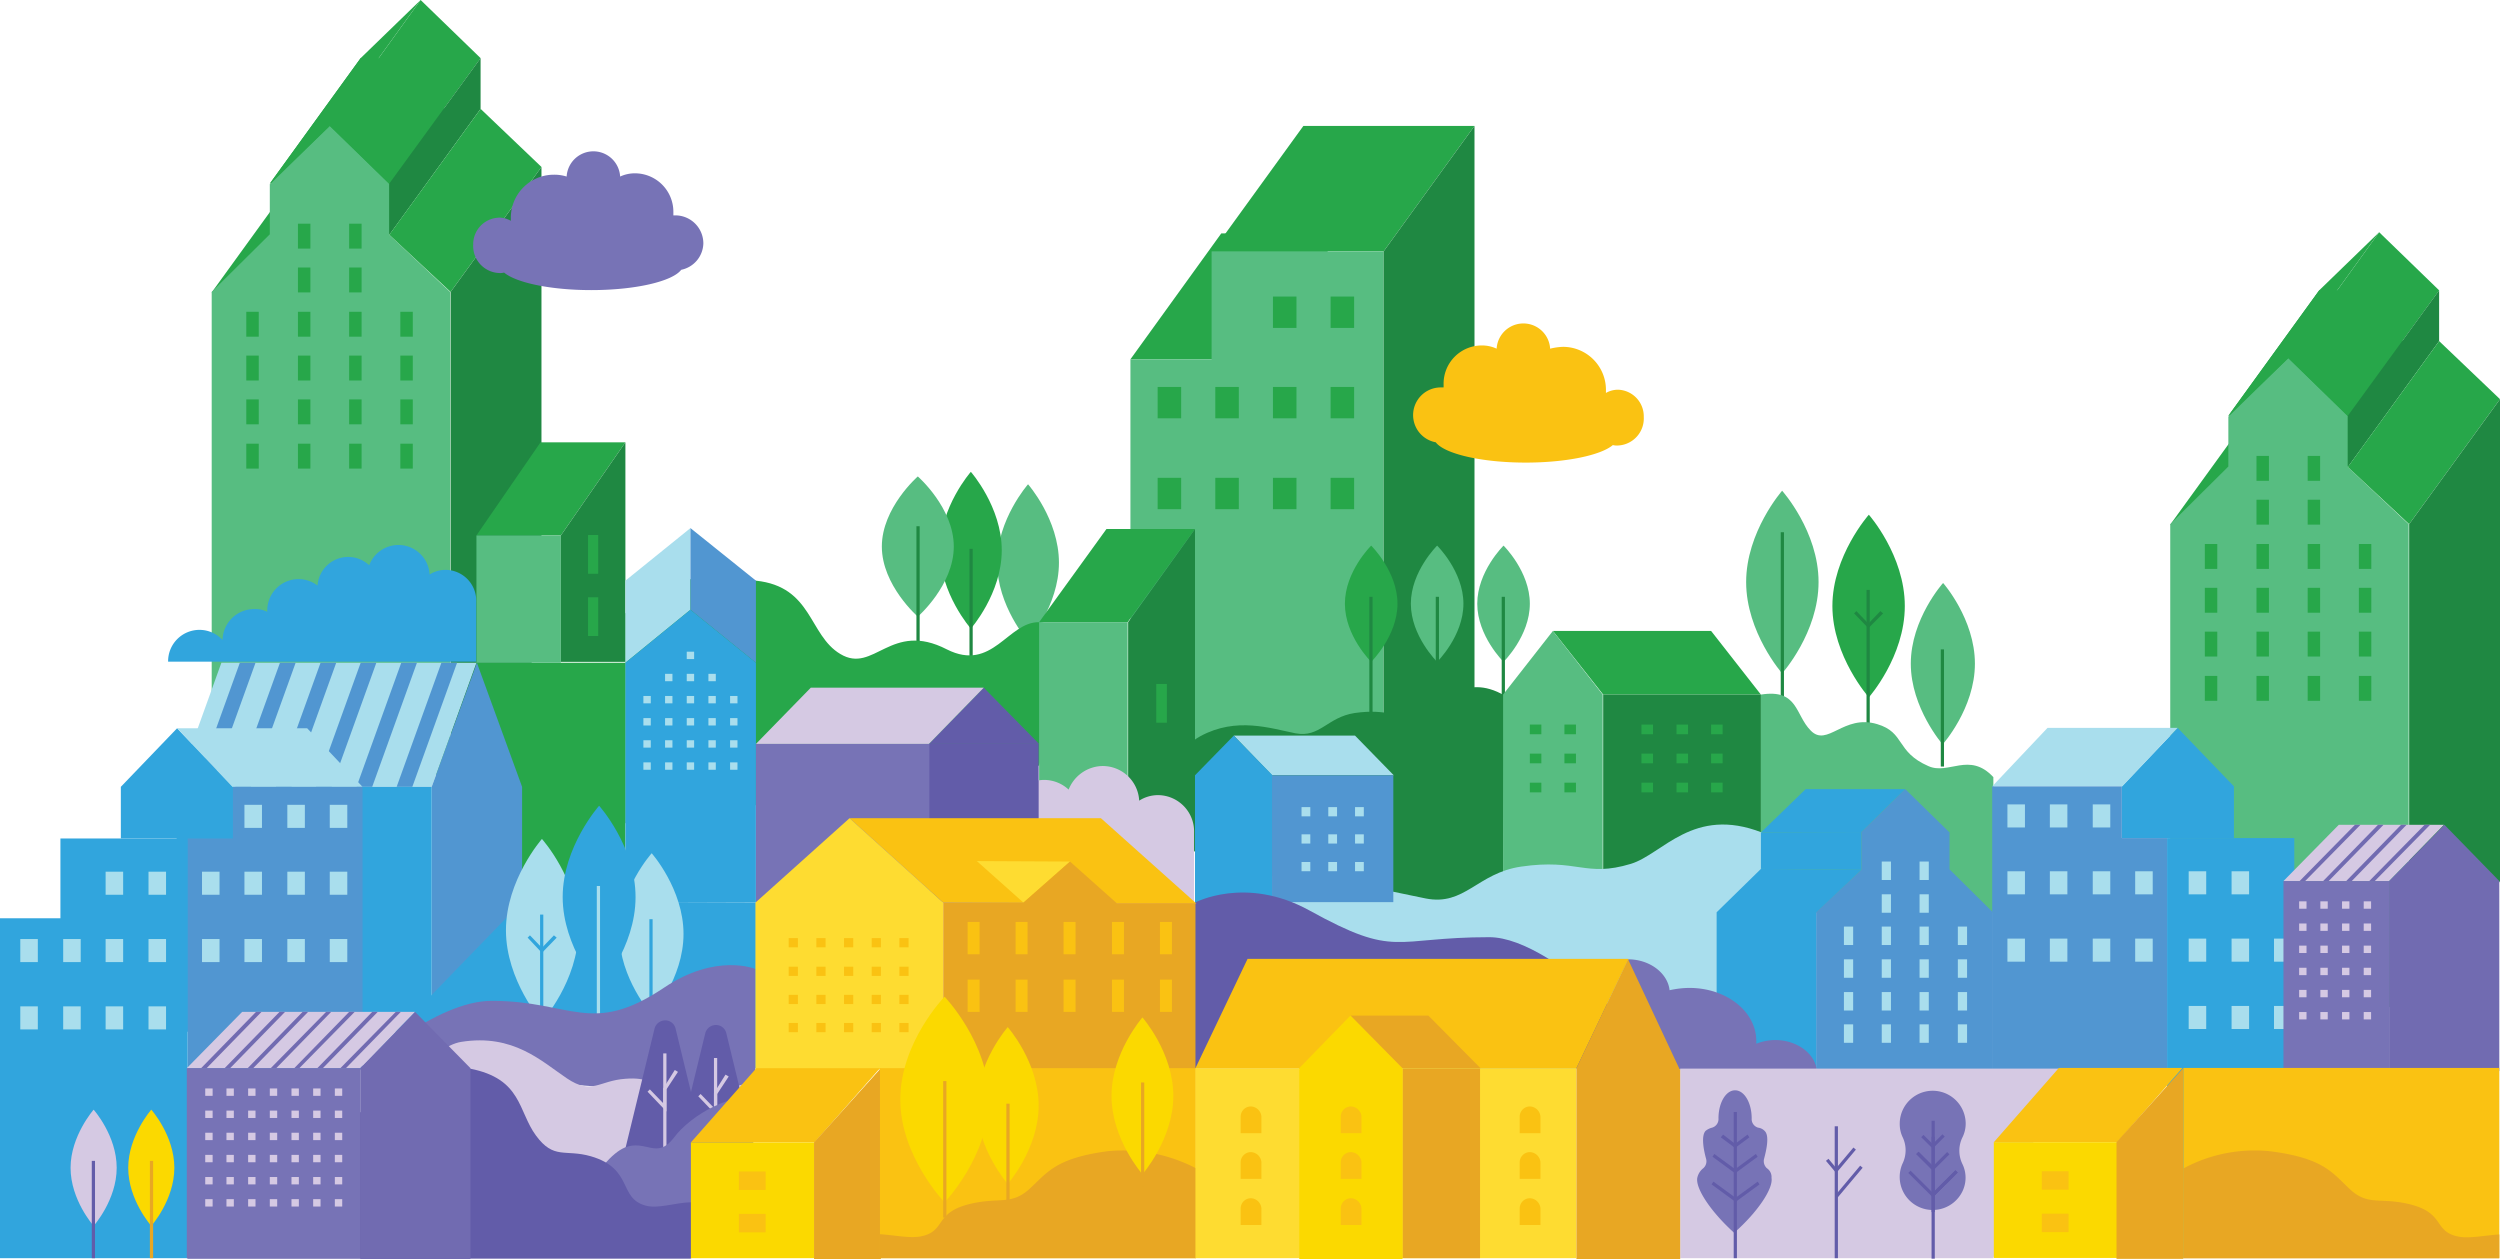 <svg id="Layer_1" data-name="Layer 1" xmlns="http://www.w3.org/2000/svg" viewBox="0 0 542.05 273">
  <defs>
    <style>
      .class-1 {
        fill: #27a74a;
      }

      .class-16, .class-2 {
        fill: #fbd900;
      }

      .class-10, .class-19, .class-2, .class-20, .class-21, .class-3, .class-9 {
        fill-rule: evenodd;
      }

      .class-3, .class-5 {
        fill: #57bd81;
      }

      .class-4 {
        fill: #1f8842;
      }

      .class-6, .class-9 {
        fill: #31a5dd;
      }

      .class-7 {
        fill: #a9deed;
      }

      .class-10, .class-8 {
        fill: #5196d1;
      }

      .class-11 {
        fill: #d5c9e3;
      }

      .class-12 {
        fill: #716bb1;
      }

      .class-13 {
        fill: #7773b6;
      }

      .class-14 {
        fill: #625ca9;
      }

      .class-15, .class-20 {
        fill: #fac212;
      }

      .class-17, .class-21 {
        fill: #e8a723;
      }

      .class-18, .class-19 {
        fill: #fedc31;
      }
    </style>
  </defs>
  <title>pineCity - 2</title>
  <g id="cityBuilds">
    <g id="greenBuilds">
      <g id="phase4">
        <polygon class="class-1" points="470.55 113.75 496.45 113.75 516.15 86.55 490.25 86.55 470.55 113.75"/>
        <polygon class="class-1" points="483.15 101.15 509.05 101.15 528.75 73.85 502.85 73.85 483.15 101.15"/>
        <polygon class="class-1" points="483.15 90.15 509.05 90.15 528.75 62.95 502.85 62.95 483.15 90.15"/>
        <polygon class="class-2" points="509.15 90.35 509.05 90.35 509.05 90.25 509.15 90.35"/>
        <polygon class="class-3" points="522.25 113.65 522.25 218.35 470.55 218.35 470.55 113.65 483.15 101.15 483.15 90.35 483.25 90.25 496.15 77.65 509.05 90.25 509.05 90.25 509.05 101.25 522.25 113.65"/>
        <polygon class="class-3" points="483.15 90.25 483.25 90.25 483.15 90.35 483.15 90.25"/>
        <rect class="class-1" x="500.35" y="98.85" width="2.7" height="5.4"/>
        <rect class="class-1" x="489.25" y="98.85" width="2.7" height="5.4"/>
        <rect class="class-1" x="500.35" y="108.35" width="2.7" height="5.4"/>
        <rect class="class-1" x="489.25" y="108.35" width="2.7" height="5.4"/>
        <rect class="class-1" x="500.35" y="117.95" width="2.7" height="5.4"/>
        <rect class="class-1" x="489.25" y="117.95" width="2.7" height="5.4"/>
        <rect class="class-1" x="500.35" y="127.45" width="2.7" height="5.4"/>
        <rect class="class-1" x="489.25" y="127.45" width="2.7" height="5.4"/>
        <rect class="class-1" x="500.35" y="136.95" width="2.7" height="5.4"/>
        <rect class="class-1" x="489.25" y="136.95" width="2.7" height="5.4"/>
        <rect class="class-1" x="500.35" y="146.55" width="2.7" height="5.4"/>
        <rect class="class-1" x="489.25" y="146.55" width="2.7" height="5.4"/>
        <rect class="class-1" x="511.45" y="117.95" width="2.7" height="5.4"/>
        <rect class="class-1" x="511.45" y="127.45" width="2.7" height="5.4"/>
        <rect class="class-1" x="511.45" y="136.95" width="2.7" height="5.4"/>
        <rect class="class-1" x="511.45" y="146.55" width="2.7" height="5.4"/>
        <rect class="class-1" x="478.05" y="117.95" width="2.7" height="5.4"/>
        <rect class="class-1" x="478.05" y="127.45" width="2.7" height="5.4"/>
        <rect class="class-1" x="478.05" y="136.95" width="2.7" height="5.4"/>
        <rect class="class-1" x="478.05" y="146.55" width="2.7" height="5.4"/>
        <polygon class="class-1" points="515.85 50.35 502.85 62.95 483.15 90.15 496.15 77.65 515.85 50.35"/>
        <polygon class="class-1" points="528.85 62.95 515.85 50.35 496.15 77.65 509.05 90.15 528.85 62.95"/>
        <polygon class="class-4" points="528.85 62.95 528.85 73.95 509.05 101.25 509.05 90.15 528.85 62.95"/>
        <polygon class="class-1" points="542.05 86.55 522.35 113.65 509.05 101.25 528.85 73.95 542.05 86.55"/>
        <polygon class="class-4" points="542.05 191.05 542.05 86.55 522.35 113.65 522.35 218.35 542.05 191.05"/>
      </g>
      <g id="phase3">
        <polygon class="class-1" points="45.9 63.4 71.8 63.4 91.5 36.2 65.6 36.2 45.9 63.4"/>
        <polygon class="class-1" points="58.5 50.8 84.4 50.8 104.1 23.5 78.2 23.5 58.5 50.8"/>
        <polygon class="class-1" points="58.5 39.8 84.4 39.8 104.1 12.6 78.2 12.6 58.5 39.8"/>
        <polygon class="class-2" points="84.5 40 84.4 40 84.4 39.9 84.5 40"/>
        <polygon class="class-3" points="97.6 63.3 97.6 168 45.9 168 45.9 63.3 58.5 50.8 58.5 40 58.6 39.9 71.5 27.3 84.4 39.9 84.4 39.9 84.4 50.9 97.6 63.3"/>
        <polygon class="class-3" points="58.5 39.9 58.6 39.9 58.5 40 58.5 39.9"/>
        <rect class="class-1" x="75.7" y="48.5" width="2.7" height="5.4"/>
        <rect class="class-1" x="64.6" y="48.5" width="2.7" height="5.4"/>
        <rect class="class-1" x="75.7" y="58" width="2.7" height="5.4"/>
        <rect class="class-1" x="64.6" y="58" width="2.7" height="5.4"/>
        <rect class="class-1" x="75.7" y="67.6" width="2.7" height="5.4"/>
        <rect class="class-1" x="64.6" y="67.6" width="2.7" height="5.4"/>
        <rect class="class-1" x="75.7" y="77.1" width="2.7" height="5.4"/>
        <rect class="class-1" x="64.6" y="77.1" width="2.7" height="5.4"/>
        <rect class="class-1" x="75.7" y="86.6" width="2.7" height="5.4"/>
        <rect class="class-1" x="64.6" y="86.6" width="2.7" height="5.4"/>
        <rect class="class-1" x="75.7" y="96.2" width="2.7" height="5.4"/>
        <rect class="class-1" x="64.6" y="96.2" width="2.7" height="5.4"/>
        <rect class="class-1" x="86.8" y="67.6" width="2.7" height="5.4"/>
        <rect class="class-1" x="86.8" y="77.1" width="2.7" height="5.4"/>
        <rect class="class-1" x="86.8" y="86.6" width="2.7" height="5.4"/>
        <rect class="class-1" x="86.8" y="96.2" width="2.7" height="5.4"/>
        <rect class="class-1" x="53.4" y="67.6" width="2.7" height="5.4"/>
        <rect class="class-1" x="53.4" y="77.1" width="2.7" height="5.4"/>
        <rect class="class-1" x="53.4" y="86.6" width="2.7" height="5.4"/>
        <rect class="class-1" x="53.4" y="96.2" width="2.7" height="5.4"/>
        <polygon class="class-1" points="91.2 0 78.2 12.6 58.5 39.8 71.5 27.3 91.2 0"/>
        <polygon class="class-1" points="104.2 12.6 91.2 0 71.5 27.3 84.4 39.8 104.2 12.6"/>
        <polygon class="class-4" points="104.2 12.6 104.2 23.6 84.4 50.9 84.4 39.8 104.2 12.6"/>
        <polygon class="class-1" points="117.4 36.2 97.7 63.3 84.4 50.9 104.2 23.6 117.4 36.2"/>
        <polygon class="class-4" points="117.4 140.7 117.4 36.2 97.7 63.3 97.7 168 117.4 140.7"/>
      </g>
      <g id="phase2">
        <g>
          <polygon class="class-1" points="245.1 77.9 271 77.9 290.7 50.6 264.8 50.6 245.1 77.9"/>
          <polygon class="class-1" points="262.9 54.5 300 54.5 319.7 27.3 282.6 27.3 262.9 54.5"/>
          <polygon class="class-5" points="262.7 77.9 245.1 77.9 245.1 177.5 300 177.5 300 54.5 262.7 54.5 262.7 77.9"/>
          <rect class="class-1" x="288.5" y="64.3" width="5.1" height="6.8"/>
          <rect class="class-1" x="276" y="64.3" width="5.1" height="6.8"/>
          <rect class="class-1" x="288.5" y="83.9" width="5.1" height="6.8"/>
          <rect class="class-1" x="276" y="83.9" width="5.1" height="6.8"/>
          <rect class="class-1" x="263.5" y="83.9" width="5.1" height="6.8"/>
          <rect class="class-1" x="251" y="83.9" width="5.1" height="6.8"/>
          <rect class="class-1" x="288.5" y="103.6" width="5.1" height="6.8"/>
          <rect class="class-1" x="276" y="103.6" width="5.1" height="6.8"/>
          <rect class="class-1" x="263.5" y="103.6" width="5.1" height="6.8"/>
          <rect class="class-1" x="251" y="103.6" width="5.1" height="6.8"/>
          <polygon class="class-4" points="319.7 27.3 319.7 150.2 300 177.5 300 54.5 319.7 27.3"/>
        </g>
        <g>
          <g>
            <path class="class-1" d="M297.3,118.3s-5.7,5.6-5.7,12.6,5.7,12.6,5.7,12.6,5.7-5.6,5.7-12.6S297.3,118.3,297.3,118.3Z"/>
            <rect class="class-4" x="296.9" y="129.4" width="0.7" height="28.1"/>
          </g>
          <g>
            <path class="class-5" d="M326,118.3s-5.7,5.6-5.7,12.6,5.7,12.6,5.7,12.6,5.7-5.6,5.7-12.6S326,118.3,326,118.3Z"/>
            <rect class="class-4" x="325.6" y="129.4" width="0.7" height="28.1"/>
          </g>
          <g>
            <path class="class-5" d="M311.6,118.3s-5.7,5.6-5.7,12.6,5.7,12.6,5.7,12.6,5.7-5.6,5.7-12.6S311.6,118.3,311.6,118.3Z"/>
            <rect class="class-4" x="311.3" y="129.4" width="0.7" height="28.1"/>
          </g>
        </g>
        <g>
          <g>
            <path class="class-5" d="M378.6,126.2c0,10.9,7.8,19.8,7.8,19.8s7.9-8.8,7.9-19.8-7.9-19.8-7.9-19.8-7.8,8.9-7.8,19.8Z"/>
            <rect class="class-4" x="386.1" y="115.4" width="0.7" height="37.1"/>
          </g>
          <g>
            <path class="class-1" d="M397.3,131.4c0,10.9,7.9,19.8,7.9,19.8s7.8-8.8,7.8-19.8-7.8-19.8-7.8-19.8S397.3,120.5,397.3,131.4Z"/>
            <rect class="class-4" x="404.7" y="127.9" width="0.7" height="32.1"/>
            <polygon class="class-4" points="405.1 135.2 402.5 132.5 402 133 405.1 136.2 408.3 133 407.7 132.5 405.1 135.2"/>
          </g>
          <g>
            <path class="class-5" d="M414.3,143.9c0,9.6,6.9,17.5,6.9,17.5s7-7.8,7-17.5-6.9-17.5-6.9-17.5-7,7.8-7,17.5Z"/>
            <rect class="class-4" x="420.8" y="140.8" width="0.7" height="25.4"/>
          </g>
        </g>
        <path class="class-4" d="M308.4,154.2c-6.1,1.9-7.1-.7-14.7.4-5.9.9-7.5,5.4-12.8,4.4-5.5-1.1-12.8-3.6-20.6.6-8.5,4.5-6.4,18.8-6.4,18.8l39.9,21,32.1-6.2.3-42.4C317.4,145.7,312.7,152.9,308.4,154.2Z"/>
        <g>
          <path class="class-5" d="M216.2,122c0,9.4,6.7,17,6.7,17s6.7-7.6,6.7-17-6.7-17-6.7-17S216.2,112.6,216.2,122Z"/>
          <g>
            <path class="class-1" d="M203.8,119.3c0,9.4,6.7,17,6.7,17s6.7-7.6,6.7-17-6.7-17-6.7-17S203.8,109.9,203.8,119.3Z"/>
            <rect class="class-4" x="210.2" y="119" width="0.7" height="41.8"/>
          </g>
          <g>
            <path class="class-5" d="M199,103.3s-7.8,6.8-7.8,15.2,7.8,15.2,7.8,15.2,7.8-6.8,7.8-15.2S199,103.3,199,103.3Z"/>
            <rect class="class-4" x="198.7" y="114.1" width="0.7" height="43"/>
          </g>
        </g>
      </g>
      <g id="phase1">
        <path class="class-1" d="M225.3,134.9c-6.8-.1-10.1,10.9-20,5.9-12.2-6.3-15.8,5.4-23.1,1-6.9-4.1-6-14.6-18.3-15.9-5.9-.6-8.3,2-14.4-.4-5.2-2.1-13.9,7.5-13.9,7.5v45.5L225.3,166s8.8-31,0-31.1Z"/>
        <g>
          <polygon class="class-1" points="225.3 134.9 244.5 134.9 259.1 114.7 239.9 114.7 225.3 134.9"/>
          <rect class="class-5" x="225.3" y="134.9" width="19.2" height="49.9"/>
          <polygon class="class-4" points="244.6 184.6 259.1 184.6 259.1 134.9 259.1 114.7 244.6 134.9 244.6 184.6"/>
          <rect class="class-1" x="250.7" y="148.3" width="2.3" height="8.4"/>
        </g>
        <path class="class-5" d="M418.1,166.1c-7.1-3.1-5-7.3-11.1-9.1-7.3-2.2-10.8,5.1-14.4,1.4-3.4-3.4-2.7-9.1-10.8-7.8v47.3h50.4V168.5c-5.2-5.6-9.7-.4-14.1-2.4Z"/>
        <g>
          <polygon class="class-1" points="336.7 136.8 347.6 150.6 381.8 150.6 371 136.8 336.7 136.8"/>
          <polygon class="class-5" points="325.9 150.6 325.9 194.5 347.5 194.5 347.5 150.6 336.7 136.8 325.9 150.6"/>
          <rect class="class-4" x="347.6" y="150.6" width="34.2" height="43.9"/>
          <rect class="class-1" x="355.9" y="157.1" width="2.5" height="2.1"/>
          <rect class="class-1" x="355.9" y="163.4" width="2.5" height="2.1"/>
          <rect class="class-1" x="363.5" y="157.1" width="2.5" height="2.1"/>
          <rect class="class-1" x="363.5" y="163.4" width="2.5" height="2.1"/>
          <rect class="class-1" x="371" y="157.1" width="2.5" height="2.1"/>
          <rect class="class-1" x="371" y="163.4" width="2.5" height="2.1"/>
          <rect class="class-1" x="355.9" y="169.7" width="2.5" height="2.1"/>
          <rect class="class-1" x="363.5" y="169.7" width="2.5" height="2.1"/>
          <rect class="class-1" x="371" y="169.7" width="2.5" height="2.1"/>
          <rect class="class-1" x="331.7" y="157.1" width="2.5" height="2.1"/>
          <rect class="class-1" x="331.7" y="163.4" width="2.5" height="2.1"/>
          <rect class="class-1" x="339.2" y="157.1" width="2.5" height="2.1"/>
          <rect class="class-1" x="339.2" y="163.4" width="2.5" height="2.1"/>
          <rect class="class-1" x="331.7" y="169.7" width="2.5" height="2.1"/>
          <rect class="class-1" x="339.2" y="169.7" width="2.5" height="2.1"/>
        </g>
        <polygon class="class-1" points="103.3 197.1 113 195.7 135.6 195.7 135.6 143.7 103.3 143.7 103.3 197.1"/>
        <g>
          <polygon class="class-1" points="103.3 116.1 121.6 116.1 135.6 95.9 117.2 95.9 103.3 116.1"/>
          <rect class="class-5" x="103.3" y="116.1" width="18.3" height="27.6"/>
          <polygon class="class-4" points="121.6 143.5 135.6 143.5 135.6 116.1 135.6 95.9 121.6 116.1 121.6 143.5"/>
          <rect class="class-1" x="127.5" y="116" width="2.2" height="8.4"/>
          <rect class="class-1" x="127.5" y="129.5" width="2.2" height="8.4"/>
        </g>
      </g>
    </g>
    <g id="blueBuilds">
      <g id="phase4-2">
        <g>
          <polygon class="class-6" points="497.45 181.71 469.86 181.71 469.86 272.7 510.56 272.7 510.56 199 497.45 199 497.45 181.71"/>
          <polygon class="class-6" points="472.15 157.81 460.06 170.5 460.06 181.71 484.36 181.71 484.36 170.5 472.15 157.81"/>
          <polygon class="class-7" points="443.95 157.81 431.95 170.5 460.15 170.5 472.15 157.81 443.95 157.81"/>
          <polygon class="class-8" points="460.06 170.5 431.95 170.5 431.95 181.71 431.95 231.81 469.86 231.81 469.86 181.71 460.06 181.71 460.06 170.5"/>
          <rect class="class-7" x="435.25" y="174.41" width="3.8" height="5"/>
          <rect class="class-7" x="444.45" y="174.41" width="3.8" height="5"/>
          <rect class="class-7" x="453.75" y="174.41" width="3.8" height="5"/>
          <rect class="class-7" x="435.25" y="188.91" width="3.8" height="5"/>
          <rect class="class-7" x="444.45" y="188.91" width="3.8" height="5"/>
          <rect class="class-7" x="453.75" y="188.91" width="3.8" height="5"/>
          <rect class="class-7" x="462.95" y="188.91" width="3.8" height="5"/>
          <rect class="class-7" x="435.25" y="203.51" width="3.8" height="5"/>
          <rect class="class-7" x="444.45" y="203.51" width="3.8" height="5"/>
          <rect class="class-7" x="453.75" y="203.51" width="3.8" height="5"/>
          <rect class="class-7" x="462.95" y="203.51" width="3.8" height="5"/>
          <rect class="class-7" x="474.55" y="188.91" width="3.8" height="5"/>
          <rect class="class-7" x="483.85" y="188.91" width="3.8" height="5"/>
          <rect class="class-7" x="474.55" y="203.51" width="3.8" height="5"/>
          <rect class="class-7" x="483.85" y="203.51" width="3.8" height="5"/>
          <rect class="class-7" x="493.05" y="203.51" width="3.8" height="5"/>
          <rect class="class-7" x="502.35" y="203.51" width="3.8" height="5"/>
          <rect class="class-7" x="474.55" y="218.11" width="3.8" height="5"/>
          <rect class="class-7" x="483.85" y="218.11" width="3.8" height="5"/>
          <rect class="class-7" x="493.05" y="218.11" width="3.8" height="5"/>
          <rect class="class-7" x="502.35" y="218.11" width="3.8" height="5"/>
        </g>
        <path class="class-6" d="M96.65,123.56a6.43,6.43,0,0,0-3.5,1,6.77,6.77,0,0,0-13.1-2,6.66,6.66,0,0,0-11.2,4.4,6.78,6.78,0,0,0-10.9,5.5h0v.2a5.83,5.83,0,0,0-2.9-.6,6.85,6.85,0,0,0-6.8,6.7,6.8,6.8,0,0,0-11.8,4.7h66.8v-12.9a6.68,6.68,0,0,0-6.6-7Z"/>
      </g>
      <g id="phase3-2">
        <g>
          <polygon class="class-7" points="38.3 170.6 93.6 170.6 103.3 143.7 48 143.7 38.3 170.6"/>
          <polygon class="class-8" points="86 170.6 89.4 170.6 99.1 143.7 95.7 143.7 86 170.6"/>
          <polygon class="class-8" points="42.3 170.6 45.7 170.6 55.4 143.7 52 143.7 42.3 170.6"/>
          <polygon class="class-8" points="77.3 170.6 80.7 170.6 90.4 143.7 87 143.7 77.3 170.6"/>
          <polygon class="class-8" points="68.5 170.6 71.9 170.6 81.6 143.7 78.2 143.7 68.5 170.6"/>
          <polygon class="class-8" points="59.8 170.6 63.2 170.6 72.9 143.7 69.5 143.7 59.8 170.6"/>
          <polygon class="class-8" points="51 170.6 54.4 170.6 64.1 143.7 60.7 143.7 51 170.6"/>
          <polygon class="class-8" points="93.6 170.6 93.6 223.9 113.2 223.9 113.2 170.6 103.4 143.7 93.6 170.6"/>
          <rect class="class-6" x="38.3" y="170.6" width="55.3" height="53.1"/>
        </g>
        <polygon class="class-6" points="78.2 231.6 163.9 231.6 163.9 195.7 113 195.7 78.2 231.6"/>
        <path class="class-7" d="M353.6,187.3c-9.9,3-11.5-1.2-23.8.6-9.5,1.4-12.2,8.6-20.7,6.9-8.9-1.7-20.7-5.6-33.2.9-13.8,7.2-10.3,29.8-10.3,29.8l22.9,6.3H382V180.5C367.1,174.7,360.5,185.2,353.6,187.3Z"/>
      </g>
      <g id="phase2-2">
        <g>
          <polygon class="class-7" points="267.5 159.5 275.8 168.1 302.2 168.1 293.8 159.5 267.5 159.5"/>
          <polygon class="class-6" points="259.1 168.1 259.1 195.8 275.9 195.8 275.9 168.1 267.5 159.5 259.1 168.1"/>
          <rect class="class-8" x="275.8" y="168.1" width="26.3" height="27.5"/>
          <g>
            <rect class="class-7" x="282.2" y="175" width="1.9" height="2"/>
            <rect class="class-7" x="282.2" y="180.9" width="1.9" height="2"/>
            <rect class="class-7" x="288" y="175" width="1.9" height="2"/>
            <rect class="class-7" x="288" y="180.9" width="1.9" height="2"/>
            <rect class="class-7" x="293.8" y="175" width="1.9" height="2"/>
            <rect class="class-7" x="293.8" y="180.9" width="1.9" height="2"/>
            <rect class="class-7" x="282.2" y="186.9" width="1.9" height="2"/>
            <rect class="class-7" x="288" y="186.9" width="1.9" height="2"/>
            <rect class="class-7" x="293.8" y="186.9" width="1.9" height="2"/>
          </g>
        </g>
        <g>
          <polygon class="class-7" points="135.6 143.7 149.7 132.2 149.7 114.5 135.6 125.9 135.6 143.7"/>
          <polygon class="class-8" points="149.7 132.2 163.9 143.7 163.9 125.9 149.7 114.5 149.7 132.2"/>
          <polygon class="class-6" points="135.6 143.7 135.6 195.8 163.9 195.7 163.9 143.7 149.7 132.2 135.6 143.7"/>
          <rect class="class-7" x="158.3" y="150.9" width="1.6" height="1.6"/>
          <rect class="class-7" x="158.3" y="155.7" width="1.6" height="1.6"/>
          <rect class="class-7" x="158.3" y="160.5" width="1.6" height="1.6"/>
          <rect class="class-7" x="153.6" y="146.1" width="1.6" height="1.6"/>
          <rect class="class-7" x="153.6" y="150.9" width="1.6" height="1.6"/>
          <rect class="class-7" x="153.6" y="155.7" width="1.6" height="1.6"/>
          <rect class="class-7" x="153.6" y="160.5" width="1.6" height="1.6"/>
          <rect class="class-7" x="148.9" y="141.3" width="1.6" height="1.6"/>
          <rect class="class-7" x="148.9" y="146.1" width="1.6" height="1.6"/>
          <rect class="class-7" x="148.9" y="150.9" width="1.6" height="1.6"/>
          <rect class="class-7" x="148.9" y="155.7" width="1.6" height="1.6"/>
          <rect class="class-7" x="148.9" y="160.5" width="1.6" height="1.6"/>
          <rect class="class-7" x="144.2" y="146.1" width="1.6" height="1.6"/>
          <rect class="class-7" x="144.2" y="150.9" width="1.6" height="1.6"/>
          <rect class="class-7" x="144.2" y="155.7" width="1.6" height="1.6"/>
          <rect class="class-7" x="144.2" y="160.5" width="1.6" height="1.6"/>
          <rect class="class-7" x="139.5" y="150.9" width="1.6" height="1.6"/>
          <rect class="class-7" x="139.5" y="155.7" width="1.6" height="1.6"/>
          <rect class="class-7" x="139.5" y="160.5" width="1.6" height="1.6"/>
          <rect class="class-7" x="158.3" y="165.3" width="1.6" height="1.6"/>
          <rect class="class-7" x="153.6" y="165.3" width="1.6" height="1.6"/>
          <rect class="class-7" x="148.9" y="165.3" width="1.6" height="1.6"/>
          <rect class="class-7" x="144.2" y="165.3" width="1.6" height="1.6"/>
          <rect class="class-7" x="139.5" y="165.3" width="1.6" height="1.6"/>
        </g>
        <g>
          <g>
            <path class="class-7" d="M109.7,201.7c0,10.9,7.8,19.8,7.8,19.8s7.9-8.8,7.9-19.8-7.9-19.8-7.9-19.8S109.7,190.8,109.7,201.7Z"/>
            <rect class="class-6" x="117.1" y="198.3" width="0.7" height="26.2"/>
            <polygon class="class-6" points="117.5 205.5 114.9 202.8 114.4 203.3 117.5 206.6 120.7 203.3 120.1 202.8 117.5 205.5"/>
          </g>
          <g>
            <path class="class-7" d="M134.3,202.5c0,9.6,7,17.5,7,17.5s6.9-7.8,6.9-17.5-6.9-17.5-6.9-17.5-7,7.8-7,17.5Z"/>
            <rect class="class-6" x="140.8" y="199.3" width="0.7" height="25.4"/>
          </g>
          <g>
            <path class="class-6" d="M122,194.5c0,10.9,7.9,19.8,7.9,19.8s7.9-8.8,7.9-19.8-7.9-19.8-7.9-19.8S122,183.6,122,194.5Z"/>
            <rect class="class-7" x="129.4" y="192.1" width="0.7" height="33.2"/>
          </g>
        </g>
      </g>
      <g id="phase1-2">
        <g>
          <polygon class="class-6" points="13.1 199.1 0 199.1 0 272.8 40.7 272.8 40.7 181.8 13.1 181.8 13.1 199.1"/>
          <polygon class="class-6" points="26.2 170.6 26.2 181.8 50.5 181.8 50.5 170.6 38.4 157.9 26.2 170.6"/>
          <polygon class="class-7" points="38.4 157.9 50.4 170.6 78.6 170.6 66.6 157.9 38.4 157.9"/>
          <polygon class="class-8" points="50.5 181.8 40.7 181.8 40.7 231.9 78.6 231.9 78.6 181.8 78.6 170.6 50.5 170.6 50.5 181.8"/>
          <rect class="class-7" x="71.5" y="174.5" width="3.8" height="5"/>
          <rect class="class-7" x="62.3" y="174.5" width="3.8" height="5"/>
          <rect class="class-7" x="53" y="174.5" width="3.8" height="5"/>
          <rect class="class-7" x="71.5" y="189" width="3.8" height="5"/>
          <rect class="class-7" x="62.3" y="189" width="3.8" height="5"/>
          <rect class="class-7" x="53" y="189" width="3.8" height="5"/>
          <rect class="class-7" x="43.8" y="189" width="3.8" height="5"/>
          <rect class="class-7" x="71.5" y="203.6" width="3.8" height="5"/>
          <rect class="class-7" x="62.3" y="203.6" width="3.8" height="5"/>
          <rect class="class-7" x="53" y="203.6" width="3.8" height="5"/>
          <rect class="class-7" x="43.8" y="203.6" width="3.8" height="5"/>
          <rect class="class-7" x="32.2" y="189" width="3.8" height="5"/>
          <rect class="class-7" x="22.9" y="189" width="3.8" height="5"/>
          <rect class="class-7" x="32.2" y="203.6" width="3.8" height="5"/>
          <rect class="class-7" x="22.9" y="203.6" width="3.8" height="5"/>
          <rect class="class-7" x="13.7" y="203.6" width="3.8" height="5"/>
          <rect class="class-7" x="4.4" y="203.6" width="3.8" height="5"/>
          <rect class="class-7" x="32.2" y="218.2" width="3.8" height="5"/>
          <rect class="class-7" x="22.9" y="218.2" width="3.8" height="5"/>
          <rect class="class-7" x="13.7" y="218.2" width="3.8" height="5"/>
          <rect class="class-7" x="4.4" y="218.2" width="3.8" height="5"/>
        </g>
        <g>
          <g>
            <polygon class="class-9" points="381.8 188.4 403.6 188.6 403.6 180.4 381.8 180.5 381.8 188.4"/>
            <polygon class="class-9" points="413.1 171.1 391.5 171.1 381.8 180.5 403.5 180.5 413.1 171.1"/>
            <polygon class="class-9" points="372.2 197.8 372.2 197.8 372.2 231.7 393.9 231.7 393.9 197.8 393.9 197.8 403.6 188.6 381.8 188.4 372.2 197.8"/>
          </g>
          <polygon class="class-10" points="422.7 188.5 422.7 180.5 422.8 180.5 422.7 180.5 422.7 180.4 422.6 180.4 413.1 171.1 403.6 180.4 403.6 180.4 403.6 180.4 403.5 180.5 403.6 180.5 403.6 188.6 393.8 197.8 393.8 231.9 403.7 231.9 422.8 231.9 432.1 231.9 432.1 197.8 422.7 188.5"/>
          <rect class="class-7" x="408" y="186.8" width="2" height="4"/>
          <rect class="class-7" x="416.2" y="186.8" width="2" height="4"/>
          <rect class="class-7" x="408" y="193.9" width="2" height="4"/>
          <rect class="class-7" x="416.2" y="193.9" width="2" height="4"/>
          <rect class="class-7" x="408" y="200.9" width="2" height="4"/>
          <rect class="class-7" x="416.2" y="200.9" width="2" height="4"/>
          <rect class="class-7" x="408" y="208" width="2" height="4"/>
          <rect class="class-7" x="416.2" y="208" width="2" height="4"/>
          <rect class="class-7" x="408" y="215.1" width="2" height="4"/>
          <rect class="class-7" x="416.2" y="215.1" width="2" height="4"/>
          <rect class="class-7" x="408" y="222.1" width="2" height="4"/>
          <rect class="class-7" x="416.2" y="222.1" width="2" height="4"/>
          <rect class="class-7" x="399.8" y="200.9" width="2" height="4"/>
          <rect class="class-7" x="399.8" y="208" width="2" height="4"/>
          <rect class="class-7" x="399.8" y="215.1" width="2" height="4"/>
          <rect class="class-7" x="399.8" y="222.1" width="2" height="4"/>
          <rect class="class-7" x="424.5" y="200.9" width="2" height="4"/>
          <rect class="class-7" x="424.5" y="208" width="2" height="4"/>
          <rect class="class-7" x="424.5" y="215.1" width="2" height="4"/>
          <rect class="class-7" x="424.5" y="222.1" width="2" height="4"/>
        </g>
      </g>
    </g>
    <g id="purpleBuilds">
      <g id="phase4-3">
        <g>
          <polygon class="class-11" points="495.1 191.03 518 191.03 529.9 178.83 507.1 178.83 495.1 191.03"/>
          <polygon class="class-12" points="518 191.03 518 232.23 541.9 232.23 541.9 191.03 530 178.83 518 191.03"/>
          <rect class="class-13" x="495.1" y="191.03" width="22.9" height="41.2"/>
          <rect class="class-11" x="512.5" y="195.43" width="1.6" height="1.6"/>
          <rect class="class-11" x="512.5" y="200.23" width="1.6" height="1.6"/>
          <rect class="class-11" x="512.5" y="205.03" width="1.6" height="1.6"/>
          <rect class="class-11" x="512.5" y="209.83" width="1.6" height="1.6"/>
          <rect class="class-11" x="512.5" y="214.63" width="1.6" height="1.6"/>
          <rect class="class-11" x="507.8" y="195.43" width="1.6" height="1.6"/>
          <rect class="class-11" x="507.8" y="200.23" width="1.6" height="1.6"/>
          <rect class="class-11" x="507.8" y="205.03" width="1.6" height="1.6"/>
          <rect class="class-11" x="507.8" y="209.83" width="1.6" height="1.6"/>
          <rect class="class-11" x="507.8" y="214.63" width="1.6" height="1.6"/>
          <rect class="class-11" x="503.1" y="195.43" width="1.6" height="1.6"/>
          <rect class="class-11" x="503.1" y="200.23" width="1.6" height="1.6"/>
          <rect class="class-11" x="503.1" y="205.03" width="1.6" height="1.6"/>
          <rect class="class-11" x="503.1" y="209.83" width="1.6" height="1.6"/>
          <rect class="class-11" x="503.1" y="214.63" width="1.6" height="1.6"/>
          <rect class="class-11" x="498.5" y="195.43" width="1.6" height="1.6"/>
          <rect class="class-11" x="498.5" y="200.23" width="1.6" height="1.6"/>
          <rect class="class-11" x="498.5" y="205.03" width="1.6" height="1.6"/>
          <rect class="class-11" x="498.5" y="209.83" width="1.6" height="1.6"/>
          <rect class="class-11" x="498.5" y="214.63" width="1.6" height="1.6"/>
          <rect class="class-11" x="512.5" y="219.43" width="1.6" height="1.6"/>
          <rect class="class-11" x="507.8" y="219.43" width="1.6" height="1.6"/>
          <rect class="class-11" x="503.1" y="219.43" width="1.6" height="1.6"/>
          <rect class="class-11" x="498.5" y="219.43" width="1.6" height="1.6"/>
          <polygon class="class-12" points="498.6 191.03 499.8 191.03 511.8 178.83 510.6 178.83 498.6 191.03"/>
          <polygon class="class-12" points="503.7 191.03 504.9 191.03 516.8 178.83 515.6 178.83 503.7 191.03"/>
          <polygon class="class-12" points="508.7 191.03 509.9 191.03 521.8 178.83 520.6 178.83 508.7 191.03"/>
          <polygon class="class-12" points="513.7 191.03 514.9 191.03 526.9 178.83 525.7 178.83 513.7 191.03"/>
        </g>
        <path class="class-13" d="M108.06,47.18a5.19,5.19,0,0,1,2.7.7v-.5a9.33,9.33,0,0,1,9.3-9.5,9,9,0,0,1,2.8.4,5.81,5.81,0,0,1,11.6,0,7.54,7.54,0,0,1,3.3-.7A8.34,8.34,0,0,1,146,46v.7h.6a6.08,6.08,0,0,1,5.9,6.1,6,6,0,0,1-4.8,5.7c-1.9,2.5-9.9,4.4-19.5,4.4-8.8,0-16.3-1.6-18.9-3.8a3.4,3.4,0,0,1-1,.1,5.87,5.87,0,0,1-5.7-6.2,5.75,5.75,0,0,1,5.5-5.8Z"/>
      </g>
      <g id="phase3-3">
        <g>
          <g>
            <path class="class-14" d="M322.9,203.2c-21,0-20,4.7-39-5.8-13.8-7.6-24.8-1.7-24.8-1.7v35.9H362.6s-24.9-28.4-39.7-28.4Z"/>
            <path class="class-13" d="M384.9,225.5a11.5,11.5,0,0,0-4.1.8v-.6c0-6.4-6.5-11.5-14.5-11.5a20.24,20.24,0,0,0-4.3.5c-.4-3.7-4.3-6.7-9-6.7v23.9h40.9c-.5-3.6-4.4-6.4-9-6.4Z"/>
          </g>
          <g>
            <path class="class-11" d="M251.1,172.4a7.54,7.54,0,0,0-4.1,1.2,7.92,7.92,0,0,0-8.3-7.5,8.07,8.07,0,0,0-7,5.1,7.85,7.85,0,0,0-5.3-2.1,8,8,0,0,0-7.9,7.3,7.71,7.71,0,0,0-4.8-1.6,8.11,8.11,0,0,0-8,8.1h0v.2a7.73,7.73,0,0,0-3.4-.8,8.07,8.07,0,0,0-8,7.9,7.82,7.82,0,0,0-5.9-2.7,8.11,8.11,0,0,0-8,8.1h78.5V180.5a7.87,7.87,0,0,0-7.8-8.1Z"/>
            <g>
              <polygon class="class-14" points="201.4 161.3 225.3 161.3 213.3 149.1 201.4 161.3"/>
              <polygon class="class-11" points="163.9 161.3 201.4 161.3 213.3 149.1 175.8 149.1 163.9 161.3"/>
              <rect class="class-14" x="201.4" y="161.3" width="23.8" height="34.4"/>
              <rect class="class-13" x="163.9" y="161.3" width="37.6" height="34.4"/>
            </g>
          </g>
        </g>
        <g>
          <path class="class-11" d="M15.3,253.2c0,7,5,12.6,5,12.6s5-5.6,5-12.6-5-12.6-5-12.6S15.3,246.3,15.3,253.2Z"/>
          <rect class="class-14" x="19.9" y="251.7" width="0.7" height="21.1"/>
        </g>
      </g>
      <g id="phase2-3">
        <g>
          <path class="class-13" d="M143.9,214.2c-15.7,10.5-20,2.8-37.3,2.8-12.2,0-28.1,14.6-28.1,14.6l85.3,6.7V210.1s-8.5-3.6-19.9,4.1Z"/>
          <path class="class-11" d="M150.4,239.8c-6.2.6-5.2-6.7-14.8-5.9-5.8.4-7.2,3.6-12.7-.1s-11.6-9.7-22.9-7.9c-12.4,2-31.4,40.9-31.4,40.9l20.2-2.4,74.5-17.2,6.5-7.7c-7.5-10.1-13.9-.2-19.4.3Z"/>
        </g>
        <g>
          <g>
            <path class="class-14" d="M152.9,224.1l-7.2,29.6,18.5-2-6.7-27.6a2.31,2.31,0,0,0-2.8-1.8,2.37,2.37,0,0,0-1.8,1.8Z"/>
            <path class="class-14" d="M141.9,223.1l-7.2,29.6,18.5-2-6.7-27.6a2.31,2.31,0,0,0-2.8-1.8,2.37,2.37,0,0,0-1.8,1.8Z"/>
          </g>
          <g>
            <rect class="class-11" x="154.8" y="229.4" width="0.7" height="17.4"/>
            <polygon class="class-11" points="154.8 237 154.8 240.2 151.9 237.2 151.4 237.7 155.5 242 155.5 237.2 158 233.4 157.3 233 154.8 237"/>
            <rect class="class-11" x="143.8" y="228.4" width="0.7" height="25.1"/>
            <polygon class="class-11" points="143.8 236 143.8 239.2 140.9 236.2 140.4 236.7 144.5 241 144.5 236.2 147 232.4 146.3 232 143.8 236"/>
          </g>
        </g>
        <polygon class="class-11" points="364.3 231.7 446.4 231.7 432.2 272.8 364.3 272.8 364.3 231.7"/>
      </g>
      <g id="phase1-3">
        <g>
          <path class="class-13" d="M146.1,246.7c-3.7,4.8-6,.3-10.6,2.1-6,2.5-10.9,15.7-17.9,14.3s-11.4-2.5-11.4-2.5l-2.2,7.2,53.8,1.9,7.9-31.4c-6.6-2-16,3.5-19.6,8.4Z"/>
          <path class="class-14" d="M140,261.4c-6-1.6-2.6-8-11.9-10.7-5.6-1.6-8,.8-11.9-4.5s-3-12.3-14.3-14.5c-12.3-2.4-52.7,30-52.7,30l-8.6,11.2H149.7l8.7-5C154.7,255.8,145.4,262.9,140,261.4Z"/>
        </g>
        <g>
          <polygon class="class-11" points="40.5 231.6 78.1 231.6 90 219.4 52.5 219.4 40.5 231.6"/>
          <polygon class="class-12" points="78.1 231.6 78.1 273 102 273 102 231.6 90 219.4 78.1 231.6"/>
          <rect class="class-13" x="40.5" y="231.6" width="37.6" height="41.2"/>
          <rect class="class-11" x="72.6" y="236" width="1.6" height="1.6"/>
          <rect class="class-11" x="72.6" y="240.8" width="1.6" height="1.6"/>
          <rect class="class-11" x="72.6" y="245.6" width="1.6" height="1.6"/>
          <rect class="class-11" x="72.6" y="250.4" width="1.6" height="1.6"/>
          <rect class="class-11" x="72.6" y="255.2" width="1.6" height="1.6"/>
          <rect class="class-11" x="67.9" y="236" width="1.6" height="1.6"/>
          <rect class="class-11" x="67.9" y="240.8" width="1.6" height="1.6"/>
          <rect class="class-11" x="67.9" y="245.6" width="1.6" height="1.6"/>
          <rect class="class-11" x="67.9" y="250.4" width="1.6" height="1.6"/>
          <rect class="class-11" x="67.9" y="255.2" width="1.6" height="1.6"/>
          <rect class="class-11" x="63.2" y="236" width="1.6" height="1.6"/>
          <rect class="class-11" x="63.2" y="240.8" width="1.6" height="1.6"/>
          <rect class="class-11" x="63.2" y="245.6" width="1.6" height="1.6"/>
          <rect class="class-11" x="63.2" y="250.4" width="1.6" height="1.6"/>
          <rect class="class-11" x="63.2" y="255.2" width="1.6" height="1.6"/>
          <rect class="class-11" x="58.5" y="236" width="1.6" height="1.6"/>
          <rect class="class-11" x="58.5" y="240.8" width="1.6" height="1.6"/>
          <rect class="class-11" x="58.5" y="245.6" width="1.6" height="1.6"/>
          <rect class="class-11" x="58.5" y="250.4" width="1.6" height="1.6"/>
          <rect class="class-11" x="58.5" y="255.2" width="1.6" height="1.6"/>
          <rect class="class-11" x="53.8" y="236" width="1.6" height="1.6"/>
          <rect class="class-11" x="53.8" y="240.8" width="1.6" height="1.6"/>
          <rect class="class-11" x="53.8" y="245.6" width="1.6" height="1.6"/>
          <rect class="class-11" x="53.8" y="250.4" width="1.6" height="1.6"/>
          <rect class="class-11" x="53.8" y="255.2" width="1.6" height="1.6"/>
          <rect class="class-11" x="49.1" y="236" width="1.6" height="1.6"/>
          <rect class="class-11" x="49.1" y="240.8" width="1.6" height="1.6"/>
          <rect class="class-11" x="49.1" y="245.6" width="1.6" height="1.6"/>
          <rect class="class-11" x="49.1" y="250.4" width="1.6" height="1.6"/>
          <rect class="class-11" x="49.1" y="255.2" width="1.6" height="1.6"/>
          <rect class="class-11" x="72.6" y="260" width="1.6" height="1.6"/>
          <rect class="class-11" x="67.9" y="260" width="1.6" height="1.6"/>
          <rect class="class-11" x="63.2" y="260" width="1.6" height="1.6"/>
          <rect class="class-11" x="58.5" y="260" width="1.6" height="1.6"/>
          <rect class="class-11" x="53.8" y="260" width="1.6" height="1.6"/>
          <rect class="class-11" x="49.1" y="260" width="1.6" height="1.6"/>
          <rect class="class-11" x="44.5" y="236" width="1.6" height="1.6"/>
          <rect class="class-11" x="44.5" y="240.8" width="1.6" height="1.6"/>
          <rect class="class-11" x="44.5" y="245.6" width="1.6" height="1.6"/>
          <rect class="class-11" x="44.5" y="250.4" width="1.6" height="1.6"/>
          <rect class="class-11" x="44.5" y="255.2" width="1.6" height="1.6"/>
          <rect class="class-11" x="44.5" y="260" width="1.6" height="1.6"/>
          <polygon class="class-12" points="43.6 231.6 44.8 231.6 56.7 219.4 55.5 219.4 43.6 231.6"/>
          <polygon class="class-12" points="48.7 231.6 49.9 231.6 61.8 219.4 60.6 219.4 48.7 231.6"/>
          <polygon class="class-12" points="53.7 231.6 54.9 231.6 66.8 219.4 65.6 219.4 53.7 231.6"/>
          <polygon class="class-12" points="58.7 231.6 59.9 231.6 71.8 219.4 70.7 219.4 58.7 231.6"/>
          <polygon class="class-12" points="63.8 231.6 64.9 231.6 76.9 219.4 75.7 219.4 63.8 231.6"/>
          <polygon class="class-12" points="68.8 231.6 70 231.6 81.9 219.4 80.7 219.4 68.8 231.6"/>
          <polygon class="class-12" points="73.8 231.6 75 231.6 86.9 219.4 85.8 219.4 73.8 231.6"/>
        </g>
        <g>
          <rect class="class-14" x="397.8" y="244.2" width="0.7" height="28.6"/>
          <rect class="class-14" x="396.79" y="251.12" width="0.7" height="3" transform="translate(-69.46 314.46) rotate(-40.01)"/>
          <rect class="class-14" x="397.04" y="251.08" width="6.2" height="0.7" transform="translate(-49.73 396.16) rotate(-49.98)"/>
          <rect class="class-14" x="396.61" y="255.89" width="8.5" height="0.7" transform="translate(-53.15 398.43) rotate(-49.98)"/>
        </g>
        <g>
          <path class="class-13" d="M383.1,253.3a2.08,2.08,0,0,1-.6-2.1c.5-1.9,1.2-5,.1-6a2.35,2.35,0,0,0-1.4-.7,1.93,1.93,0,0,1-1.4-2h0c0-3.4-1.6-6.1-3.6-6.1s-3.6,2.7-3.6,6.1h0a1.93,1.93,0,0,1-1.4,2,3.69,3.69,0,0,0-1.4.7c-1,1.1-.4,4.2.1,6a2,2,0,0,1-.6,2.1,3.6,3.6,0,0,0-1.3,2.1c-.4,2.3,3,7.4,8,11.9,5.1-4.5,8.5-9.6,8.1-11.9a2.28,2.28,0,0,0-1-2.1Z"/>
          <polygon class="class-14" points="376.2 248 373.6 246 373.1 246.6 376.2 248.9 379.3 246.6 378.9 246 376.2 248"/>
          <polygon class="class-14" points="376.3 259.7 371.5 256.2 371.1 256.8 376.3 260.6 381.5 256.8 381.1 256.2 376.3 259.7"/>
          <polygon class="class-14" points="376.2 253.5 371.7 250.2 371.3 250.8 376.2 254.4 381.1 250.8 380.7 250.2 376.2 253.5"/>
          <rect class="class-14" x="375.9" y="241.1" width="0.7" height="31.7"/>
        </g>
        <g>
          <path class="class-13" d="M426.2,243.5a7.15,7.15,0,1,0-14.3.3,6.6,6.6,0,0,0,.6,2.7,6.57,6.57,0,0,1,0,5.8,7.16,7.16,0,0,0,13,6,6.78,6.78,0,0,0,0-5.9,6.57,6.57,0,0,1,0-5.8A6.7,6.7,0,0,0,426.2,243.5Z"/>
          <rect class="class-14" x="418.8" y="246.5" width="0.7" height="16.3"/>
          <rect class="class-14" x="417.04" y="249.26" width="0.7" height="4.7" transform="translate(-55.43 369.77) rotate(-45.11)"/>
          <rect class="class-14" x="418.07" y="256.17" width="7.2" height="0.7" transform="translate(-58.06 372.55) rotate(-44.91)"/>
          <rect class="class-14" x="418.8" y="243" width="0.7" height="29.9"/>
          <rect class="class-14" x="417.04" y="249.26" width="0.7" height="4.7" transform="translate(-55.43 369.77) rotate(-45.11)"/>
          <rect class="class-14" x="418.41" y="251.33" width="4.7" height="0.7" transform="translate(-54.91 370.5) rotate(-44.91)"/>
          <rect class="class-14" x="417.58" y="245.83" width="0.7" height="3.2" transform="translate(-52.29 368.99) rotate(-45.12)"/>
          <rect class="class-14" x="418.67" y="246.95" width="3.2" height="0.7" transform="translate(-51.96 368.88) rotate(-44.91)"/>
          <rect class="class-14" x="418.07" y="256.17" width="7.2" height="0.7" transform="translate(-58.06 372.55) rotate(-44.91)"/>
          <rect class="class-14" x="416.2" y="253" width="0.7" height="7.2" transform="translate(-59.2 370.71) rotate(-45.12)"/>
        </g>
      </g>
    </g>
    <g id="yellowBuilds">
      <g id="phase3-4">
        <g>
          <polygon class="class-15" points="432.3 247.65 459.1 247.65 473.2 231.55 446.4 231.55 432.3 247.65"/>
          <rect class="class-16" x="432.3" y="247.65" width="26.8" height="25.1"/>
          <polygon class="class-17" points="458.9 272.95 473.4 272.95 473.4 247.65 473.4 231.55 458.9 247.65 458.9 272.95"/>
          <rect class="class-15" x="442.7" y="253.95" width="5.8" height="4"/>
          <rect class="class-15" x="442.7" y="263.15" width="5.8" height="4"/>
        </g>
        <rect class="class-15" x="473.4" y="231.55" width="68.5" height="41.2"/>
        <path class="class-17" d="M473.4,253.35v19.5h68.5v-5.2c-3.1.2-6.3.9-8.7.5-6-1.1-2.6-5.5-11.9-7.3-5.6-1.1-8.1.5-11.9-3.1s-5.7-6.6-16.9-8.1A32.44,32.44,0,0,0,473.4,253.35Z"/>
      </g>
      <g id="phase2-4">
        <polygon class="class-15" points="184.2 177.4 204.5 195.7 259.4 195.9 238.7 177.4 184.2 177.4"/>
        <polygon class="class-18" points="163.8 195.7 163.8 231.9 204.5 231.9 204.5 195.7 184.2 177.4 163.8 195.7"/>
        <polygon class="class-18" points="221.9 195.7 232 186.8 211.8 186.7 221.9 195.7"/>
        <polygon class="class-17" points="232 186.8 221.9 195.7 204.5 195.7 204.5 231.9 259.2 231.9 259.2 195.8 242.1 195.8 232 186.8"/>
        <rect class="class-15" x="195" y="203.4" width="2" height="2"/>
        <rect class="class-15" x="195" y="209.6" width="2" height="2"/>
        <rect class="class-15" x="195" y="215.7" width="2" height="2"/>
        <rect class="class-15" x="195" y="221.8" width="2" height="2"/>
        <rect class="class-15" x="189" y="203.4" width="2" height="2"/>
        <rect class="class-15" x="189" y="209.6" width="2" height="2"/>
        <rect class="class-15" x="189" y="215.7" width="2" height="2"/>
        <rect class="class-15" x="189" y="221.8" width="2" height="2"/>
        <rect class="class-15" x="183" y="203.4" width="2" height="2"/>
        <rect class="class-15" x="183" y="209.6" width="2" height="2"/>
        <rect class="class-15" x="183" y="215.7" width="2" height="2"/>
        <rect class="class-15" x="183" y="221.8" width="2" height="2"/>
        <rect class="class-15" x="177" y="203.4" width="2" height="2"/>
        <rect class="class-15" x="177" y="209.6" width="2" height="2"/>
        <rect class="class-15" x="177" y="215.7" width="2" height="2"/>
        <rect class="class-15" x="177" y="221.8" width="2" height="2"/>
        <rect class="class-15" x="171" y="203.4" width="2" height="2"/>
        <rect class="class-15" x="171" y="209.6" width="2" height="2"/>
        <rect class="class-15" x="171" y="215.7" width="2" height="2"/>
        <rect class="class-15" x="171" y="221.8" width="2" height="2"/>
        <rect class="class-15" x="251.5" y="199.9" width="2.6" height="7"/>
        <rect class="class-15" x="241.1" y="199.9" width="2.6" height="7"/>
        <rect class="class-15" x="230.6" y="199.9" width="2.6" height="7"/>
        <rect class="class-15" x="220.2" y="199.9" width="2.6" height="7"/>
        <rect class="class-15" x="209.8" y="199.9" width="2.6" height="7"/>
        <rect class="class-15" x="251.5" y="212.4" width="2.6" height="7"/>
        <rect class="class-15" x="241.1" y="212.4" width="2.6" height="7"/>
        <rect class="class-15" x="230.6" y="212.4" width="2.6" height="7"/>
        <rect class="class-15" x="220.2" y="212.4" width="2.6" height="7"/>
        <rect class="class-15" x="209.8" y="212.4" width="2.6" height="7"/>
        <path class="class-15" d="M350.9,84.5a5.19,5.19,0,0,0-2.7.7v-.5a9.33,9.33,0,0,0-9.3-9.5,13.51,13.51,0,0,0-2.8.4,5.81,5.81,0,0,0-11.6,0,7.54,7.54,0,0,0-3.3-.7,8.28,8.28,0,0,0-8.2,8.4V84h-.6a6,6,0,0,0-1.1,11.9c1.9,2.5,9.9,4.4,19.5,4.4,8.8,0,16.3-1.6,18.9-3.8a3.4,3.4,0,0,0,1,.1,5.87,5.87,0,0,0,5.7-6.2,5.77,5.77,0,0,0-5.5-5.9Z"/>
        <g>
          <path class="class-16" d="M27.8,253.2c0,7,5,12.6,5,12.6s5-5.6,5-12.6-5-12.6-5-12.6S27.8,246.3,27.8,253.2Z"/>
          <rect class="class-17" x="32.5" y="251.7" width="0.7" height="21.1"/>
        </g>
      </g>
      <g id="phase1-4">
        <g>
          <g>
            <polygon class="class-15" points="149.8 247.7 176.6 247.7 190.8 231.6 164 231.6 149.8 247.7"/>
            <rect class="class-16" x="149.8" y="247.7" width="26.8" height="25.1"/>
            <polygon class="class-17" points="176.5 273 191 273 191 247.7 191 231.6 176.5 247.7 176.5 273"/>
            <rect class="class-15" x="160.2" y="254" width="5.8" height="4"/>
            <rect class="class-15" x="160.2" y="263.2" width="5.8" height="4"/>
          </g>
          <rect class="class-15" x="190.8" y="231.6" width="68.5" height="41.2"/>
          <path class="class-17" d="M240.2,249.6c-11.3,1.5-13.1,4.6-16.9,8.1s-6.3,2-11.9,3.1c-9.3,1.8-5.9,6.2-11.9,7.3-2.4.4-5.6-.3-8.7-.5v5.2h68.5V253.3A34.21,34.21,0,0,0,240.2,249.6Z"/>
          <g>
            <polygon class="class-19" points="259.2 234.1 259.2 272.8 341.8 272.8 341.8 231.6 259.2 231.6 259.2 234.1"/>
            <polygon class="class-20" points="259.2 231.6 341.8 231.6 353.1 207.9 270.5 207.9 259.2 231.6"/>
            <polygon class="class-21" points="353 208 341.8 231.6 341.8 273 364.3 273 364.3 231.7 364.3 231.9 364.2 231.9 353 208"/>
            <polygon class="class-21" points="292.8 220.2 304.1 231.6 321 231.6 309.7 220.2 292.8 220.2"/>
            <path class="class-20" d="M331.7,239.9a2.22,2.22,0,0,0-2.2,2.2h0v3.6H334v-3.6a2.38,2.38,0,0,0-2.3-2.2Z"/>
            <path class="class-20" d="M271.2,239.9a2.22,2.22,0,0,0-2.2,2.2h0v3.6h4.5v-3.6a2.38,2.38,0,0,0-2.3-2.2Z"/>
            <path class="class-20" d="M331.7,249.8a2.22,2.22,0,0,0-2.2,2.2h0v3.6H334V252a2.38,2.38,0,0,0-2.3-2.2Z"/>
            <path class="class-20" d="M271.2,249.8A2.22,2.22,0,0,0,269,252h0v3.6h4.5V252a2.38,2.38,0,0,0-2.3-2.2Z"/>
            <path class="class-20" d="M331.7,259.8a2.22,2.22,0,0,0-2.2,2.2h0v3.6H334V262a2.38,2.38,0,0,0-2.3-2.2Z"/>
            <path class="class-20" d="M271.2,259.8A2.22,2.22,0,0,0,269,262h0v3.6h4.5V262a2.38,2.38,0,0,0-2.3-2.2Z"/>
            <rect class="class-17" x="304.1" y="231.7" width="16.8" height="41.1"/>
            <polygon class="class-2" points="292.8 220.2 281.6 231.7 281.9 231.9 281.7 231.9 281.7 273 304.1 273 304.1 231.9 304.1 231.7 292.8 220.2"/>
            <path class="class-20" d="M292.9,239.9h0a2.22,2.22,0,0,0-2.2,2.2h0v3.6h4.5v-3.6a2.38,2.38,0,0,0-2.3-2.2Z"/>
            <path class="class-20" d="M292.9,249.8h0a2.22,2.22,0,0,0-2.2,2.2h0v3.6h4.5V252a2.38,2.38,0,0,0-2.3-2.2Z"/>
            <path class="class-20" d="M292.9,259.8h0a2.22,2.22,0,0,0-2.2,2.2h0v3.6h4.5V262a2.38,2.38,0,0,0-2.3-2.2Z"/>
          </g>
        </g>
        <g>
          <path class="class-16" d="M241,237.6c0,9.4,6.7,17,6.7,17s6.7-7.6,6.7-17-6.7-17-6.7-17S241,228.3,241,237.6Z"/>
          <rect class="class-17" x="247.4" y="234.7" width="0.7" height="22.5"/>
        </g>
        <g>
          <path class="class-16" d="M211.8,239.7c0,9.4,6.7,17,6.7,17s6.7-7.6,6.7-17-6.7-17-6.7-17S211.8,230.3,211.8,239.7Z"/>
          <rect class="class-17" x="218.2" y="239.3" width="0.7" height="22.5"/>
        </g>
        <g>
          <path class="class-16" d="M195.2,238.4c0,12.3,9.6,22.3,9.6,22.3s9.6-10,9.6-22.3-9.6-22.3-9.6-22.3S195.2,226,195.2,238.4Z"/>
          <rect class="class-17" x="204.5" y="234.4" width="0.7" height="29.6"/>
        </g>
      </g>
    </g>
  </g>
</svg>
